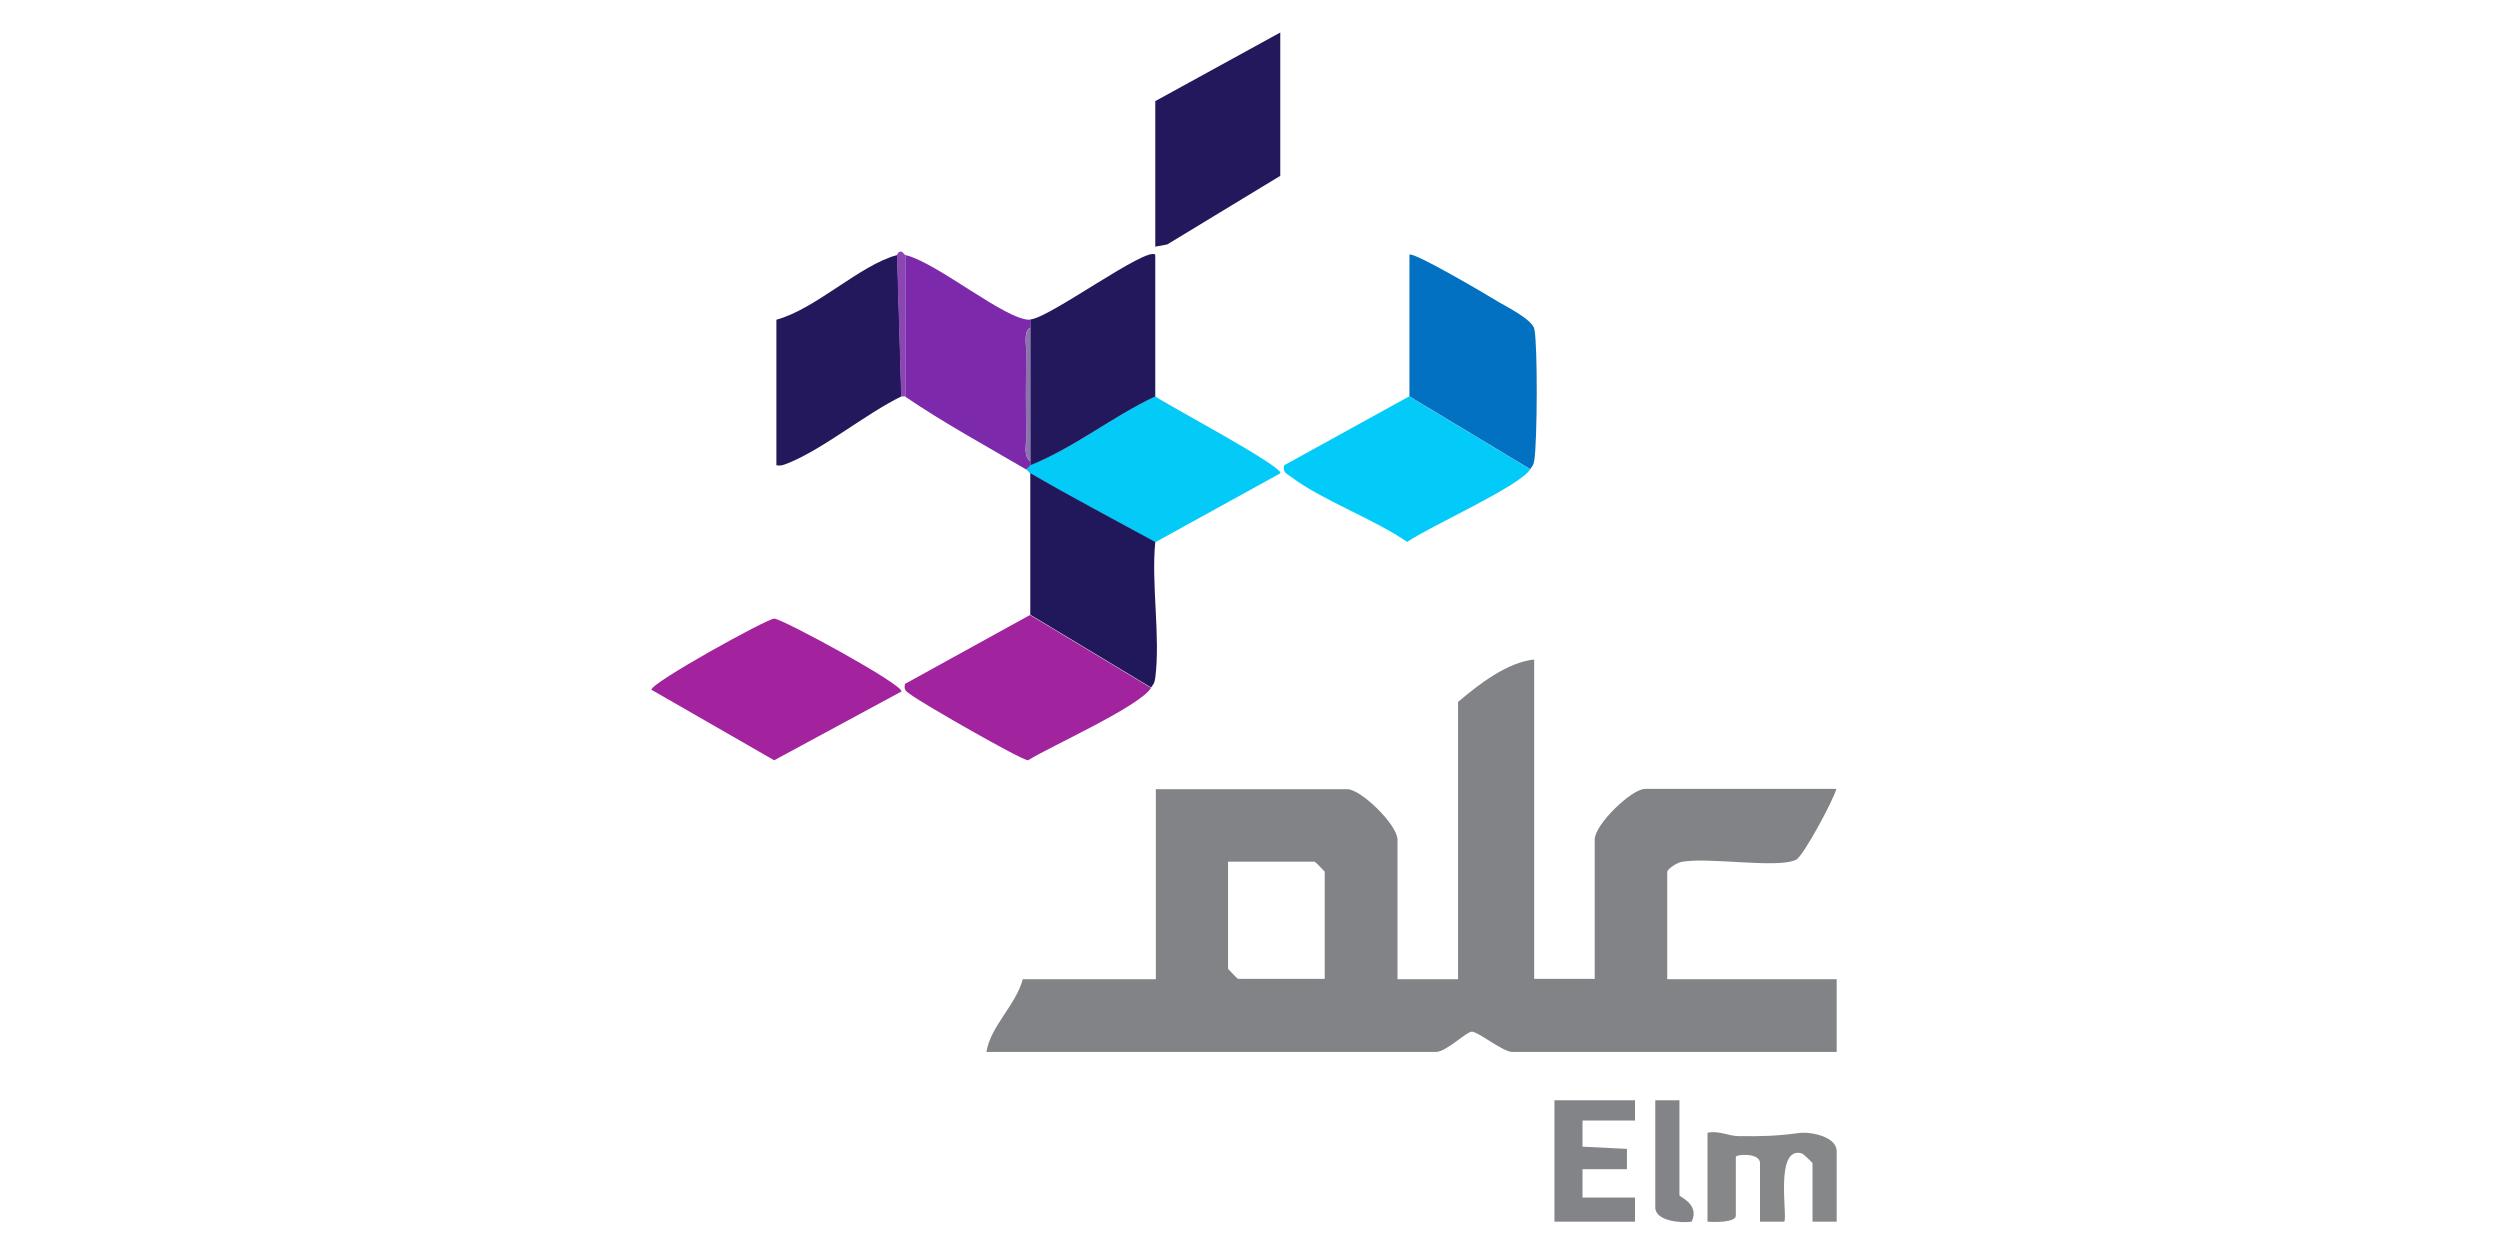 <?xml version="1.0" encoding="UTF-8"?>
<svg id="Layer_1" xmlns="http://www.w3.org/2000/svg" version="1.1" viewBox="0 0 90 45">
  <!-- Generator: Adobe Illustrator 29.0.1, SVG Export Plug-In . SVG Version: 2.1.0 Build 192)  -->
  <defs>
    <style>
      .st0 {
        fill: #828487;
      }

      .st1 {
        fill: #21175b;
      }

      .st2 {
        fill: #a3239e;
      }

      .st3 {
        fill: #8d73ae;
      }

      .st4 {
        fill: #7d29ab;
      }

      .st5 {
        fill: #03cbf9;
      }

      .st6 {
        fill: #04caf8;
      }

      .st7 {
        fill: #818386;
      }

      .st8 {
        fill: #8a46b2;
      }

      .st9 {
        fill: #a2239e;
      }

      .st10 {
        fill: #0271c1;
      }

      .st11 {
        fill: #858789;
      }

      .st12 {
        fill: #22185b;
      }
    </style>
  </defs>
  <path class="st7" d="M55.23,23.74v11.5h2.18v-5.02c0-.54,1.33-1.82,1.81-1.82h6.89c-.12.43-1.19,2.42-1.45,2.55-.67.33-3.19-.11-4.13.08-.16.03-.51.25-.51.36v3.86h6.1v2.62h-11.68c-.33,0-1.23-.73-1.45-.73-.21,0-.92.73-1.3.73h-16.18c.16-.95,1.06-1.68,1.31-2.62h4.79v-6.84h6.89c.49,0,1.81,1.28,1.81,1.82v5.02h2.18v-9.98c.74-.63,1.78-1.44,2.76-1.53ZM47.69,35.24v-3.86s-.34-.36-.36-.36h-3.12v3.86s.34.36.36.36h3.12Z"/>
  <path class="st6" d="M41.59,14.27c.33.25,4.66,2.55,4.5,2.77l-4.5,2.48c-1.5-.82-3.03-1.61-4.5-2.48-.06-.03-.1-.12-.15-.15.06-.03.1-.13.15-.15,1.58-.62,2.97-1.75,4.5-2.48Z"/>
  <path class="st9" d="M41.44,24.76c-.39.66-3.61,2.1-4.43,2.61-.24,0-3.82-2.06-4.19-2.34-.16-.13-.3-.15-.24-.41l4.5-2.48,4.35,2.62Z"/>
  <path class="st2" d="M32.44,24.9l-4.57,2.47-4.42-2.54c0-.26,4.17-2.56,4.42-2.56.29,0,4.72,2.41,4.58,2.63Z"/>
  <path class="st5" d="M55.09,16.89c-.36.61-3.65,2.07-4.43,2.62-1.22-.84-3.05-1.49-4.19-2.35-.16-.12-.3-.15-.24-.41l4.5-2.48,4.35,2.62Z"/>
  <polygon class="st12" points="41.59 8.88 41.59 3.64 46.09 1.17 46.09 6.33 42.02 8.8 41.59 8.88"/>
  <path class="st12" d="M32.3,9.17l.15,5.1c-1.29.63-2.79,1.88-4.07,2.4-.15.06-.26.11-.43.08v-5.24c1.43-.39,3-1.97,4.35-2.33Z"/>
  <path class="st10" d="M55.09,16.89l-4.35-2.62v-5.1c.12-.13,2.8,1.45,3.09,1.63.37.23,1.34.69,1.41,1.06.12.66.1,3.95,0,4.68-.03.22-.07.22-.15.35Z"/>
  <path class="st12" d="M37.09,11.5c.68-.04,4.2-2.65,4.5-2.33v5.1c-1.53.72-2.92,1.85-4.5,2.48v-5.24Z"/>
  <path class="st1" d="M41.59,19.51c-.15,1.53.19,3.4,0,4.89-.03.22-.07.22-.15.35l-4.35-2.62v-5.1c1.47.86,3,1.66,4.5,2.48Z"/>
  <path class="st4" d="M37.09,11.5v.29c-.24.15-.15.55-.15.8-.01,1.07-.01,2.14,0,3.21,0,.25-.09.65.15.8v.15s-.09.11-.15.15c-1.46-.86-2.96-1.67-4.35-2.62v-5.1c1.15.27,3.65,2.38,4.5,2.33Z"/>
  <path class="st11" d="M66.12,43.98h-.87v-2.11s-.3-.32-.39-.35c-.99-.27-.49,2.33-.63,2.46h-.87v-2.11c0-.38-.87-.32-.87-.22v2.11c0,.26-.81.24-1.02.22v-3.2c.37-.09.76.11,1.09.12.87.01,1.38,0,2.19-.11.44-.06,1.37.13,1.37.65v2.55Z"/>
  <polygon class="st0" points="58.86 39.61 58.86 40.34 56.97 40.34 56.97 41.28 58.57 41.36 58.57 42.09 56.97 42.09 56.97 43.11 58.86 43.11 58.86 43.98 55.96 43.98 55.96 39.61 58.86 39.61"/>
  <path class="st0" d="M60.46,39.61v3.42c0,.06.74.32.44.95-.37.06-1.31-.02-1.31-.51v-3.86h.87Z"/>
  <path class="st8" d="M32.59,9.17v5.1h-.15l-.15-5.1s.06-.11.11-.11c.1-.03.14.11.18.11Z"/>
  <path class="st3" d="M37.09,16.6c-.24-.15-.14-.55-.15-.8-.01-1.07-.01-2.14,0-3.21,0-.25-.09-.65.15-.8v4.81Z"/>
</svg>